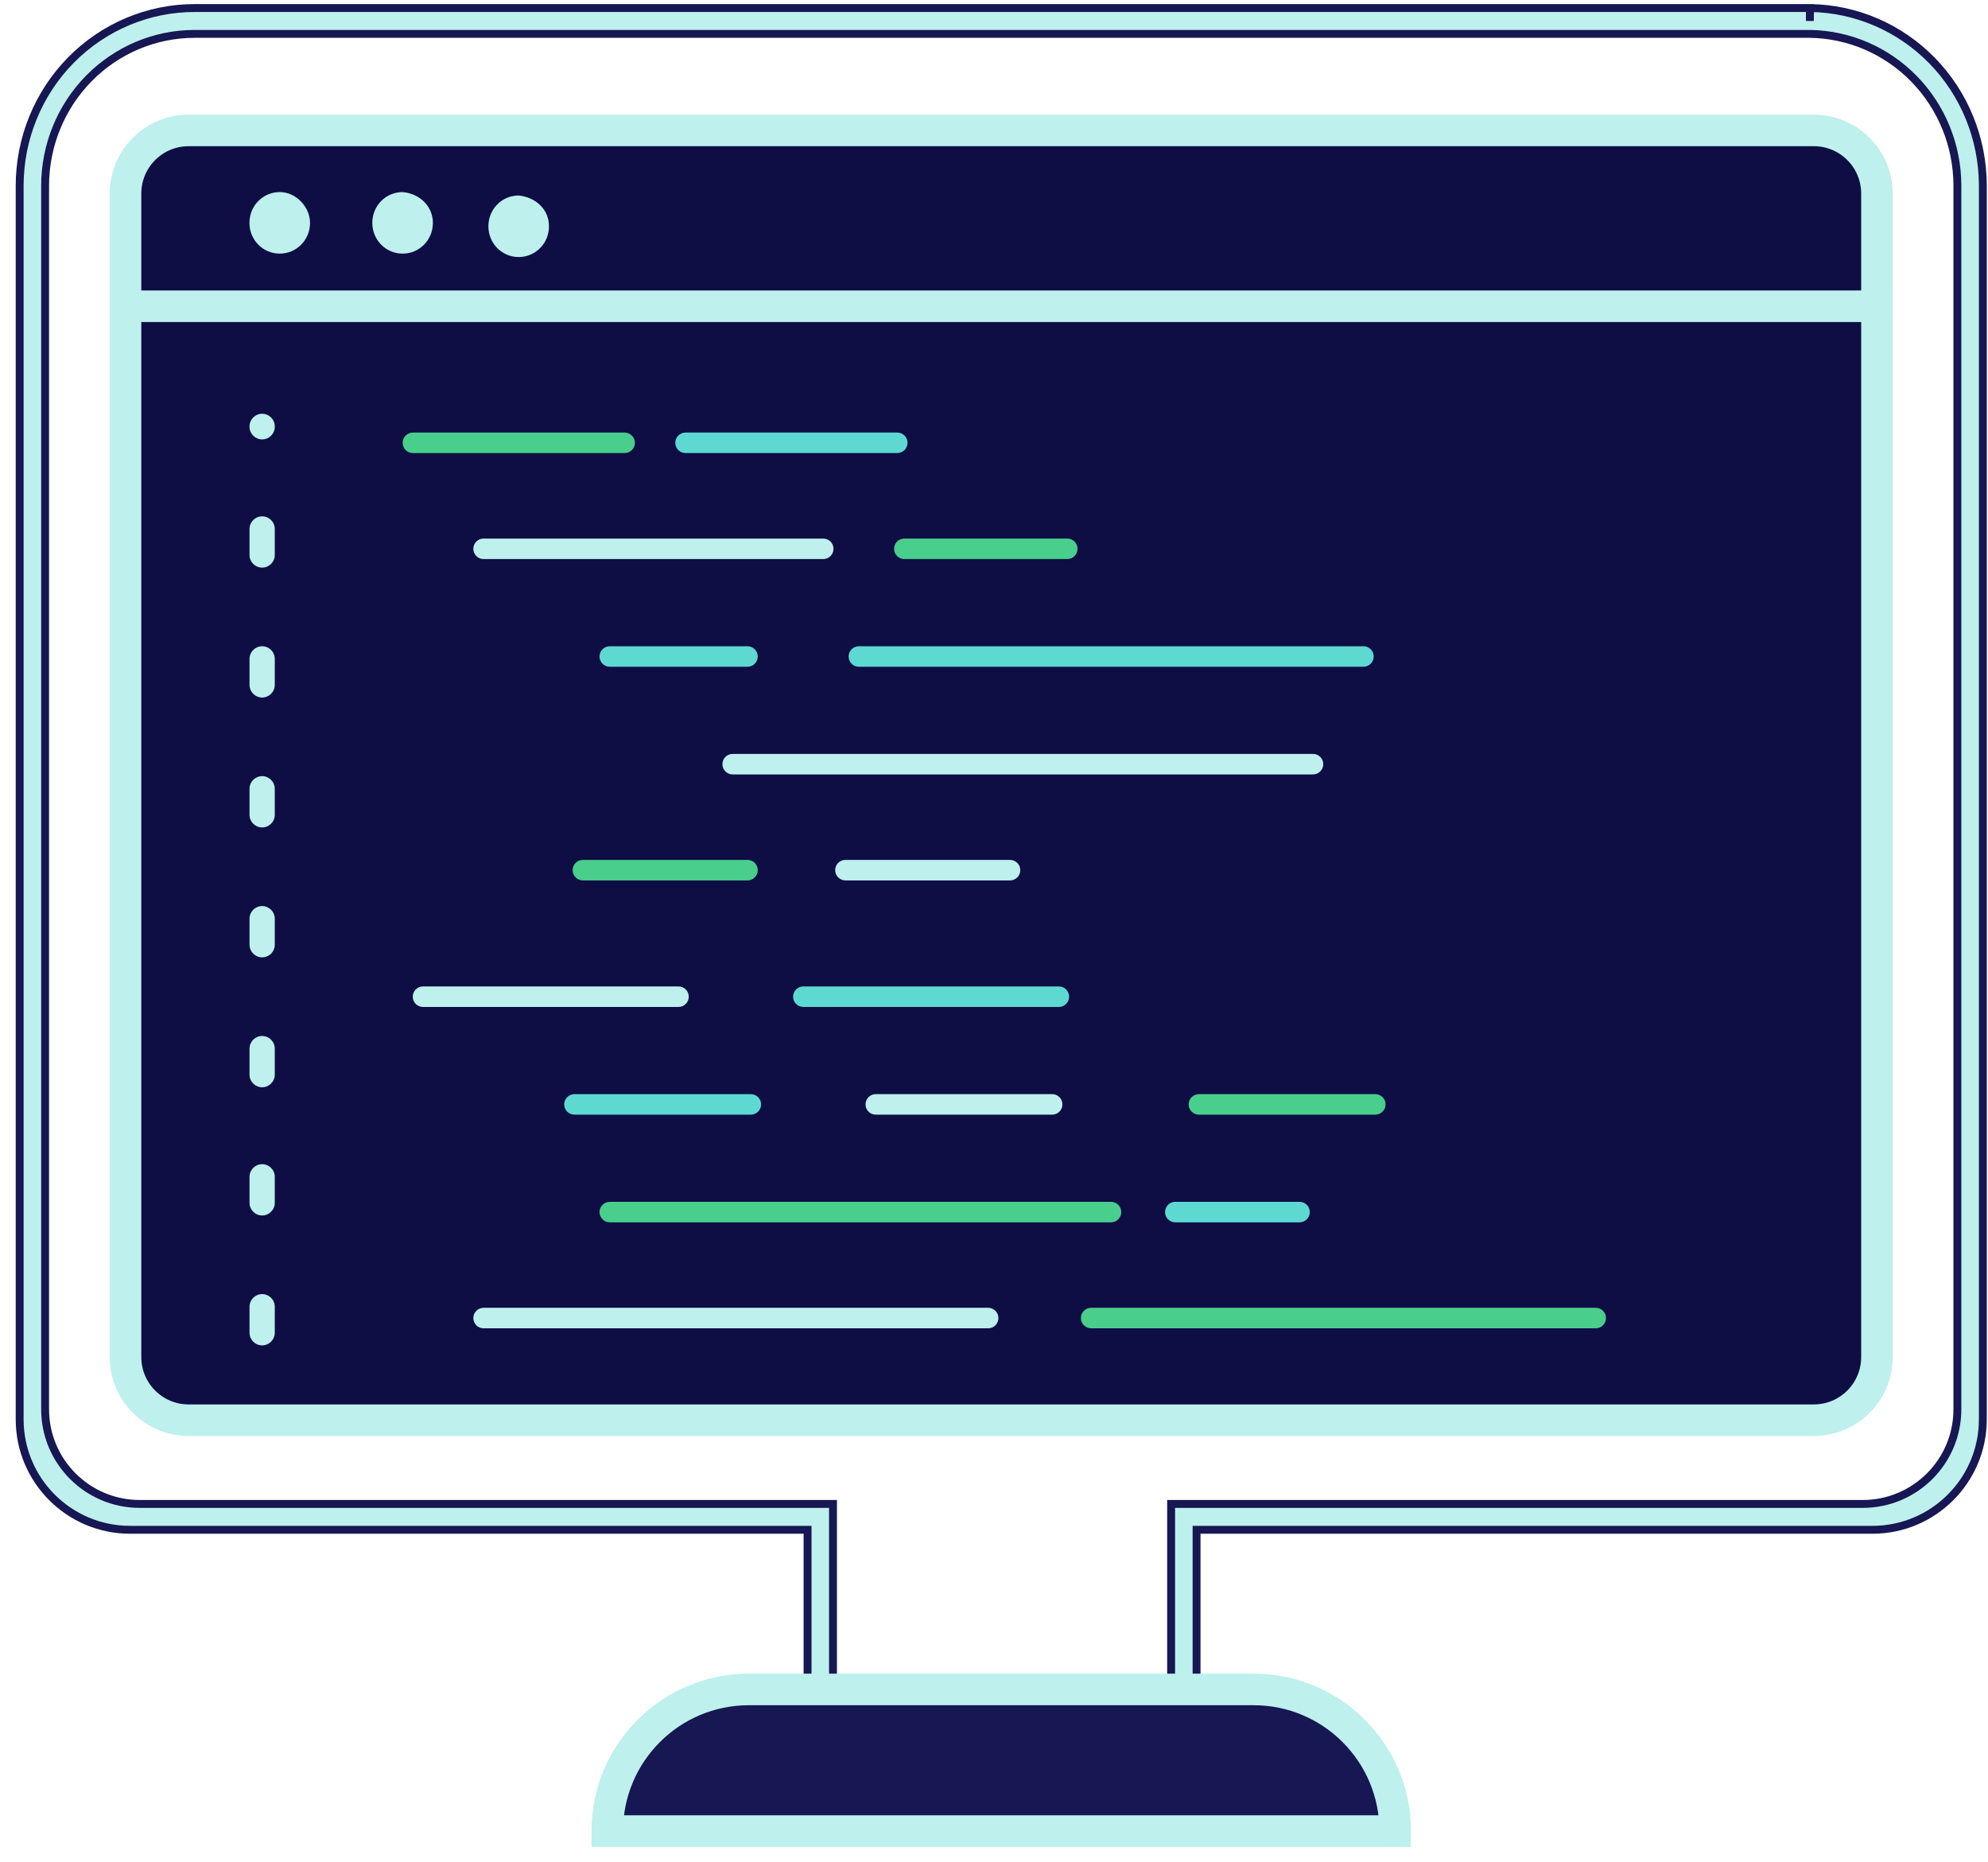 <svg width="126" height="118" viewBox="0 0 126 118" fill="none" xmlns="http://www.w3.org/2000/svg">
<path fill-rule="evenodd" clip-rule="evenodd" d="M4.495 3.808C6.576 1.696 9.398 0.509 12.34 0.509H114.711V1.328L114.722 0.509C117.628 0.547 120.404 1.742 122.452 3.836C124.5 5.931 125.656 8.758 125.673 11.71L125.673 11.714L125.673 89.936C125.673 93.802 122.539 96.936 118.673 96.936H75.839V114.564H51.183V96.936H8.246C4.38 96.936 1.246 93.802 1.246 89.936V11.774C1.246 8.786 2.415 5.921 4.495 3.808ZM114.706 2.147H12.34C9.825 2.147 7.414 3.161 5.636 4.967C3.858 6.772 2.859 9.221 2.859 11.774V89.298C2.859 92.612 5.545 95.298 8.859 95.298H52.796V112.926H74.226V95.298H118.06C121.373 95.298 124.06 92.612 124.06 89.298L124.06 11.719L124.06 11.716C124.045 9.195 123.057 6.78 121.307 4.99C119.558 3.201 117.188 2.181 114.706 2.147Z" fill="#BEF0ED" stroke="#171753" stroke-width="0.5" stroke-miterlimit="10"/>
<path d="M11.956 8.264H114.961C117.17 8.264 118.961 10.054 118.961 12.264V85.992C118.961 88.201 117.17 89.992 114.961 89.992H11.956C9.746 89.992 7.956 88.201 7.956 85.992V12.264C7.956 10.054 9.746 8.264 11.956 8.264Z" fill="#0E0E45" stroke="#BEF0ED" stroke-width="2"/>
<path d="M119.961 19.405H6.956" stroke="#BEF0ED" stroke-width="2"/>
<path d="M19.65 14.121C19.65 15.204 18.796 16.071 17.73 16.071C16.663 16.071 15.81 15.204 15.81 14.121C15.81 13.038 16.663 12.171 17.73 12.171C18.796 12.171 19.65 13.146 19.65 14.121Z" fill="#BEF0ED"/>
<path d="M27.437 14.121C27.437 15.204 26.583 16.071 25.517 16.071C24.45 16.071 23.597 15.204 23.597 14.121C23.597 13.038 24.45 12.171 25.517 12.171C26.69 12.28 27.437 13.146 27.437 14.121Z" fill="#BEF0ED"/>
<path d="M34.794 14.338C34.794 15.421 33.941 16.287 32.874 16.287C31.808 16.287 30.954 15.421 30.954 14.338C30.954 13.255 31.808 12.388 32.874 12.388C33.941 12.496 34.794 13.255 34.794 14.338Z" fill="#BEF0ED"/>
<path d="M39.59 27.409H26.169C25.811 27.409 25.52 27.7 25.52 28.059C25.52 28.418 25.811 28.709 26.169 28.709H39.59C39.949 28.709 40.24 28.418 40.24 28.059C40.24 27.7 39.949 27.409 39.59 27.409Z" fill="#49CE8B"/>
<path d="M56.87 27.409H43.45C43.091 27.409 42.8 27.7 42.8 28.059C42.8 28.418 43.091 28.709 43.45 28.709H56.87C57.229 28.709 57.52 28.418 57.52 28.059C57.52 27.7 57.229 27.409 56.87 27.409Z" fill="#5ED9D1"/>
<path d="M52.177 34.126H30.649C30.291 34.126 30 34.417 30 34.776C30 35.135 30.291 35.426 30.649 35.426H52.177C52.536 35.426 52.827 35.135 52.827 34.776C52.827 34.417 52.536 34.126 52.177 34.126Z" fill="#BEF0ED"/>
<path d="M67.645 34.126H57.317C56.959 34.126 56.667 34.417 56.667 34.776C56.667 35.135 56.959 35.426 57.317 35.426H67.645C68.004 35.426 68.294 35.135 68.294 34.776C68.294 34.417 68.004 34.126 67.645 34.126Z" fill="#49CE8B"/>
<path d="M47.376 40.95H38.648C38.289 40.95 37.998 41.241 37.998 41.6C37.998 41.959 38.289 42.25 38.648 42.25H47.376C47.734 42.25 48.026 41.959 48.026 41.6C48.026 41.241 47.734 40.95 47.376 40.95Z" fill="#5ED9D1"/>
<path d="M86.416 40.95H54.435C54.076 40.95 53.785 41.241 53.785 41.6C53.785 41.959 54.076 42.25 54.435 42.25H86.416C86.775 42.25 87.066 41.959 87.066 41.6C87.066 41.241 86.775 40.95 86.416 40.95Z" fill="#5ED9D1"/>
<path d="M83.218 47.772H46.437C46.078 47.772 45.787 48.063 45.787 48.422C45.787 48.781 46.078 49.072 46.437 49.072H83.218C83.577 49.072 83.868 48.781 83.868 48.422C83.868 48.063 83.577 47.772 83.218 47.772Z" fill="#BEF0ED"/>
<path d="M47.377 54.488H36.943C36.584 54.488 36.293 54.779 36.293 55.138C36.293 55.497 36.584 55.788 36.943 55.788H47.377C47.736 55.788 48.027 55.497 48.027 55.138C48.027 54.779 47.736 54.488 47.377 54.488Z" fill="#49CE8B"/>
<path d="M64.016 54.488H53.583C53.224 54.488 52.933 54.779 52.933 55.138C52.933 55.497 53.224 55.788 53.583 55.788H64.016C64.375 55.788 64.666 55.497 64.666 55.138C64.666 54.779 64.375 54.488 64.016 54.488Z" fill="#BEF0ED"/>
<path d="M62.63 82.869H30.649C30.291 82.869 30 83.16 30 83.519C30 83.878 30.291 84.169 30.649 84.169H62.63C62.989 84.169 63.28 83.878 63.28 83.519C63.28 83.16 62.989 82.869 62.63 82.869Z" fill="#BEF0ED"/>
<path d="M101.138 82.869H69.157C68.798 82.869 68.507 83.16 68.507 83.519C68.507 83.878 68.798 84.169 69.157 84.169H101.138C101.497 84.169 101.788 83.878 101.788 83.519C101.788 83.16 101.497 82.869 101.138 82.869Z" fill="#49CE8B"/>
<path d="M70.416 76.154H38.648C38.289 76.154 37.998 76.445 37.998 76.804C37.998 77.163 38.289 77.454 38.648 77.454H70.416C70.775 77.454 71.066 77.163 71.066 76.804C71.066 76.445 70.775 76.154 70.416 76.154Z" fill="#49CE8B"/>
<path d="M82.365 76.154H74.491C74.132 76.154 73.841 76.445 73.841 76.804C73.841 77.163 74.132 77.454 74.491 77.454H82.365C82.724 77.454 83.015 77.163 83.015 76.804C83.015 76.445 82.724 76.154 82.365 76.154Z" fill="#5ED9D1"/>
<path d="M47.589 69.331H36.408C36.049 69.331 35.758 69.622 35.758 69.981C35.758 70.34 36.049 70.63 36.408 70.63H47.589C47.948 70.63 48.239 70.34 48.239 69.981C48.239 69.622 47.948 69.331 47.589 69.331Z" fill="#5ED9D1"/>
<path d="M66.687 69.331H55.507C55.148 69.331 54.857 69.622 54.857 69.981C54.857 70.34 55.148 70.63 55.507 70.63H66.687C67.046 70.63 67.337 70.34 67.337 69.981C67.337 69.622 67.046 69.331 66.687 69.331Z" fill="#BEF0ED"/>
<path d="M87.168 69.331H75.988C75.629 69.331 75.338 69.622 75.338 69.981C75.338 70.34 75.629 70.63 75.988 70.63H87.168C87.527 70.63 87.818 70.34 87.818 69.981C87.818 69.622 87.527 69.331 87.168 69.331Z" fill="#49CE8B"/>
<path d="M67.111 62.506H50.917C50.558 62.506 50.267 62.797 50.267 63.156C50.267 63.515 50.558 63.806 50.917 63.806H67.111C67.47 63.806 67.761 63.515 67.761 63.156C67.761 62.797 67.47 62.506 67.111 62.506Z" fill="#5ED9D1"/>
<path d="M43.005 62.506H26.811C26.452 62.506 26.161 62.797 26.161 63.156C26.161 63.515 26.452 63.806 26.811 63.806H43.005C43.363 63.806 43.654 63.515 43.654 63.156C43.654 62.797 43.363 62.506 43.005 62.506Z" fill="#BEF0ED"/>
<path d="M17.415 27.043V27.018C17.415 26.576 17.056 26.218 16.614 26.218C16.173 26.218 15.815 26.576 15.815 27.018V27.043C15.815 27.485 16.173 27.843 16.614 27.843C17.056 27.843 17.415 27.485 17.415 27.043Z" fill="#BEF0ED"/>
<path d="M17.415 84.451C17.415 84.892 17.056 85.251 16.614 85.251C16.173 85.251 15.815 84.892 15.815 84.451V82.801C15.815 82.359 16.173 82.001 16.614 82.001C17.056 82.001 17.415 82.359 17.415 82.801V84.451ZM17.415 76.219C17.415 76.66 17.056 77.019 16.614 77.019C16.173 77.019 15.815 76.66 15.815 76.219V74.569C15.815 74.127 16.173 73.769 16.614 73.769C17.056 73.769 17.415 74.127 17.415 74.569V76.219ZM17.415 68.095C17.415 68.537 17.056 68.895 16.614 68.895C16.173 68.895 15.815 68.537 15.815 68.095V66.445C15.815 66.004 16.173 65.645 16.614 65.645C17.056 65.645 17.415 66.004 17.415 66.445V68.095ZM17.415 59.863C17.415 60.305 17.056 60.663 16.614 60.663C16.173 60.663 15.815 60.305 15.815 59.863V58.214C15.815 57.772 16.173 57.413 16.614 57.413C17.056 57.413 17.415 57.772 17.415 58.214V59.863ZM17.415 51.631C17.415 52.073 17.056 52.431 16.614 52.431C16.173 52.431 15.815 52.073 15.815 51.631V49.981C15.815 49.54 16.173 49.181 16.614 49.181C17.056 49.181 17.415 49.54 17.415 49.981V51.631ZM17.415 43.399C17.415 43.841 17.056 44.199 16.614 44.199C16.173 44.199 15.815 43.841 15.815 43.399V41.749C15.815 41.308 16.173 40.95 16.614 40.95C17.056 40.95 17.415 41.308 17.415 41.749V43.399ZM17.415 35.167C17.415 35.609 17.056 35.967 16.614 35.967C16.173 35.967 15.815 35.609 15.815 35.167V33.517C15.815 33.076 16.173 32.718 16.614 32.718C17.056 32.718 17.415 33.076 17.415 33.517V35.167Z" fill="#BEF0ED"/>
<path d="M38.489 116.027C38.489 111.07 42.507 107.052 47.464 107.052H79.453C84.41 107.052 88.428 111.07 88.428 116.027H38.489Z" fill="#171753" stroke="#BEF0ED" stroke-width="2"/>
</svg>
